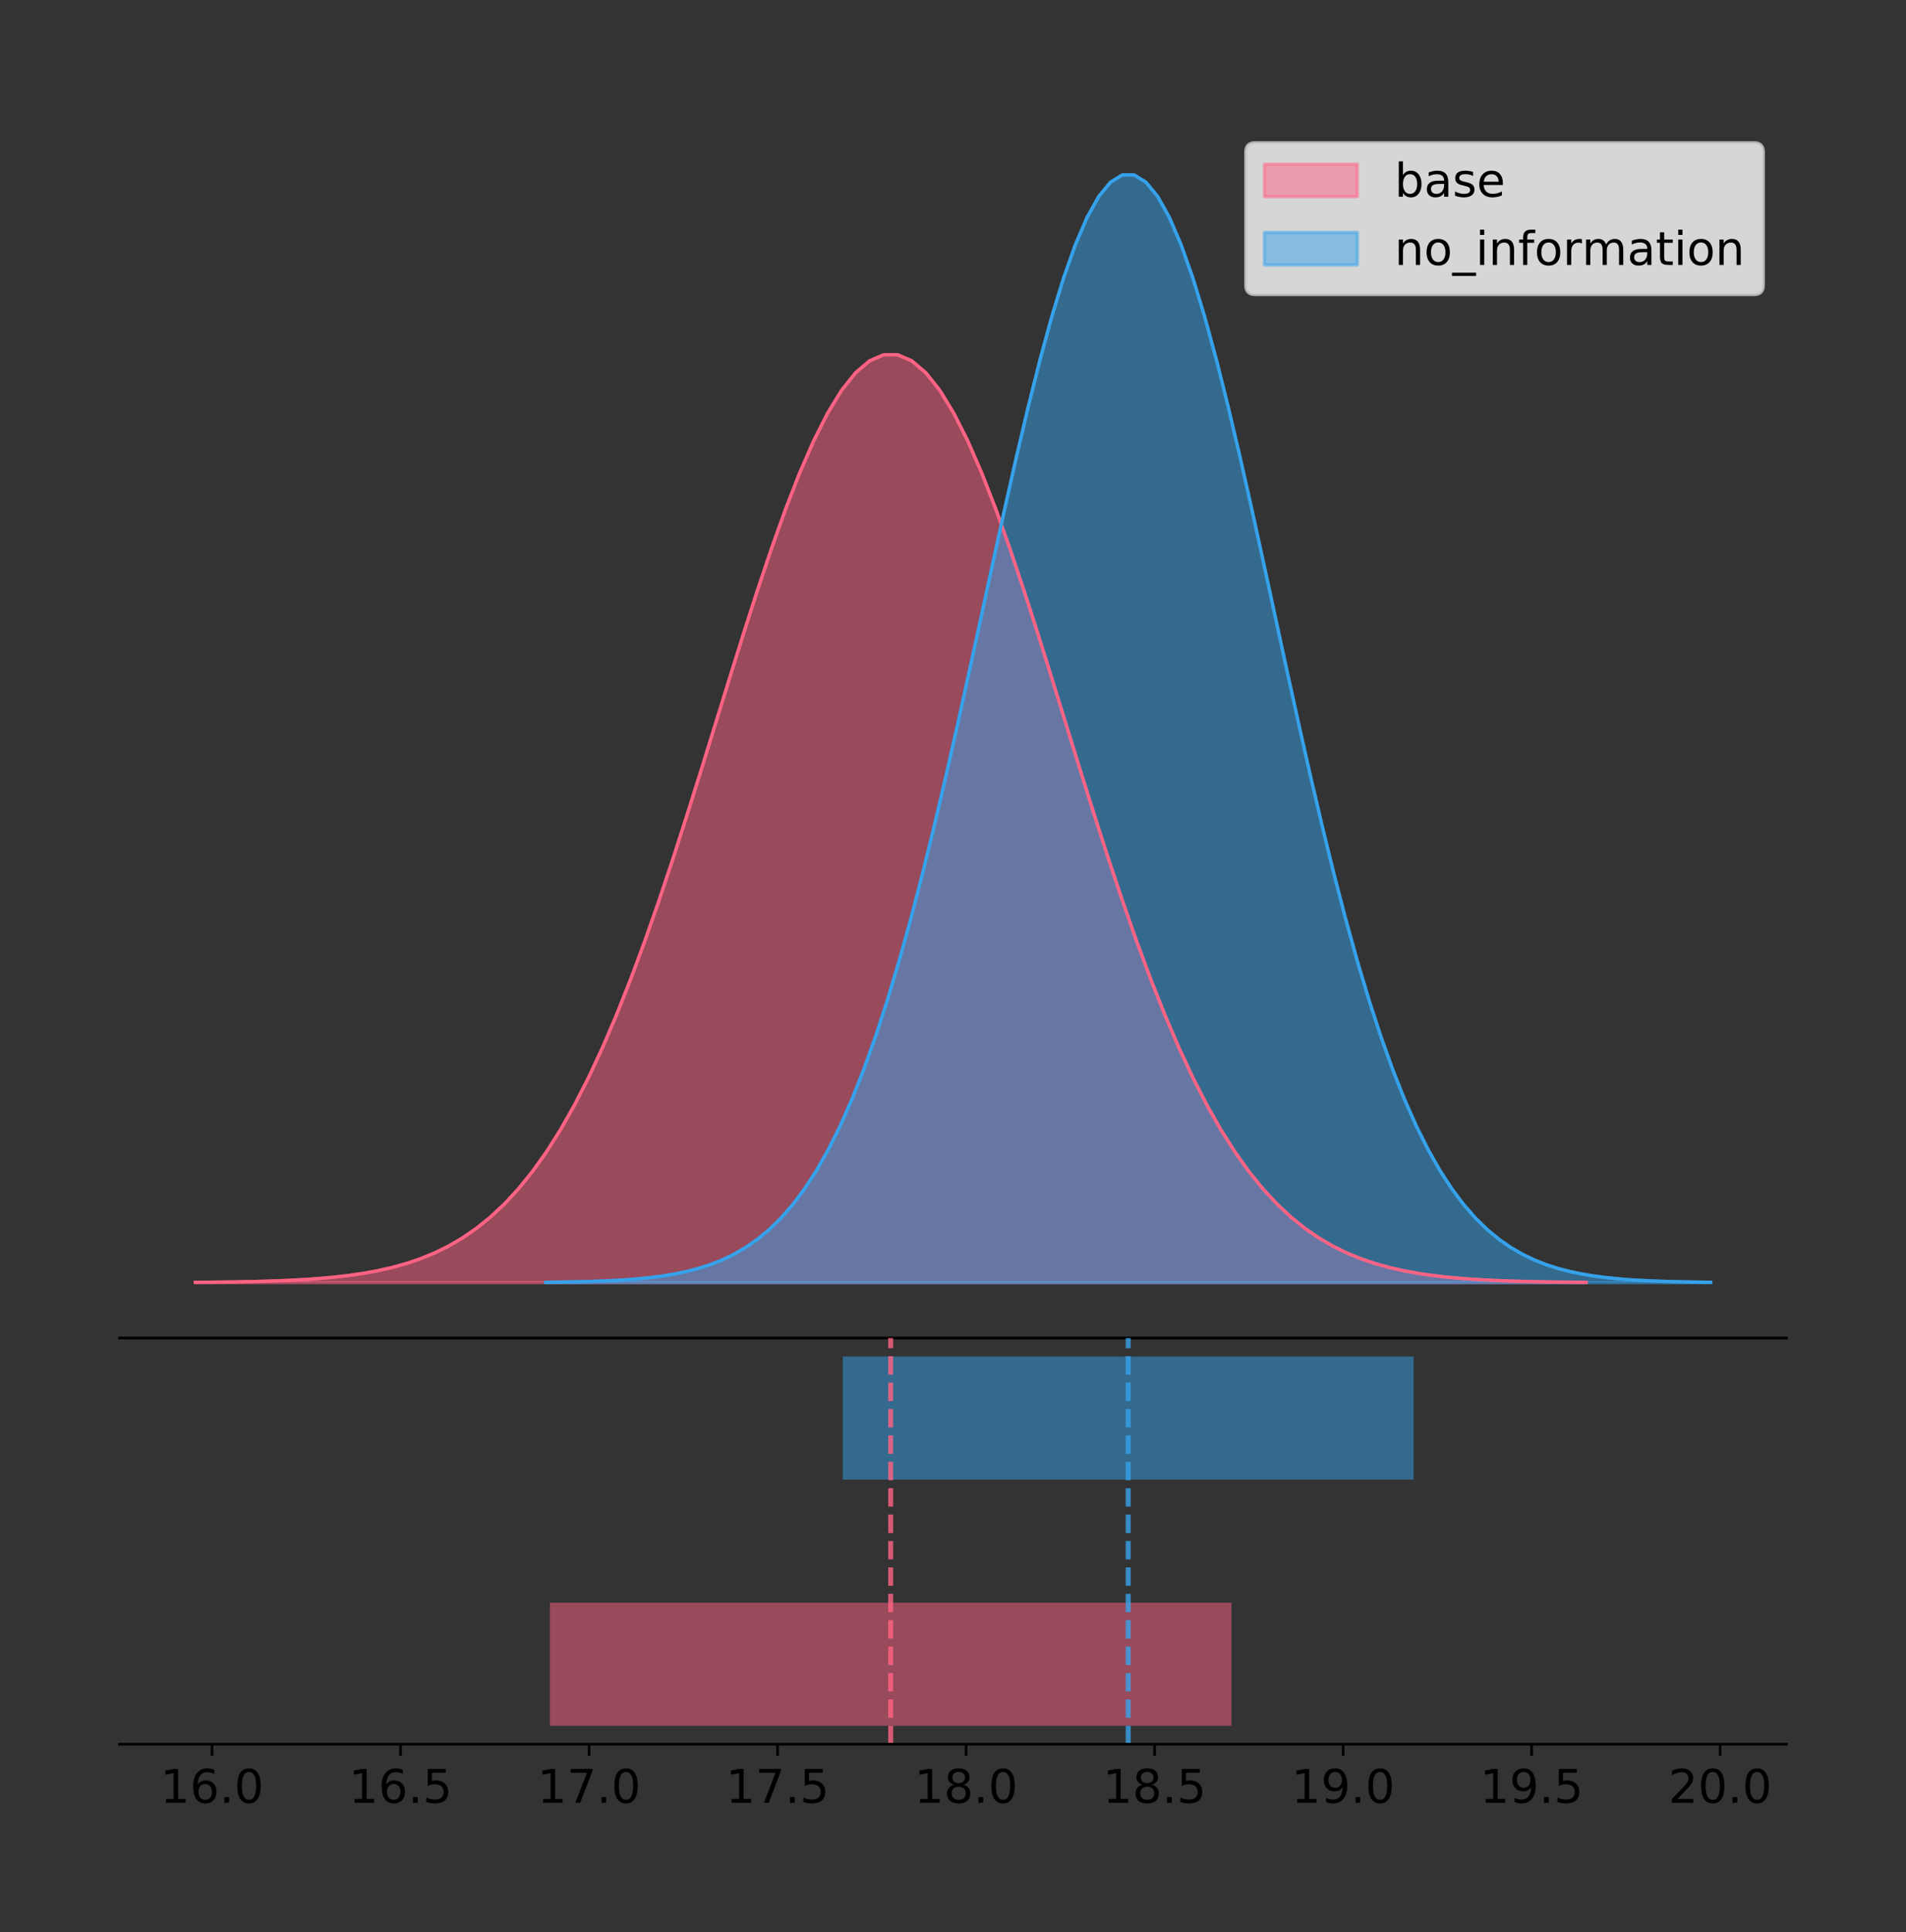 <?xml version="1.0" encoding="utf-8" standalone="no"?>
<!DOCTYPE svg PUBLIC "-//W3C//DTD SVG 1.1//EN"
  "http://www.w3.org/Graphics/SVG/1.1/DTD/svg11.dtd">
<!-- Created with matplotlib (https://matplotlib.org/) -->
<svg height="581.789pt" version="1.1" viewBox="0 0 574.2 581.789" width="574.2pt" xmlns="http://www.w3.org/2000/svg" xmlns:xlink="http://www.w3.org/1999/xlink">
 <rect x="0" y="0" width="574.2" height="581.789" fill="#333333" stroke="none"/>
 <defs>
  <style type="text/css">
*{stroke-linecap:butt;stroke-linejoin:round;}
  </style>
 </defs>
 <g id="figure_1">
  <g id="patch_1">
   <path d="M 0 581.789 
L 574.2 581.789 
L 574.2 0 
L 0 0 
z
" style="fill:none;"/>
  </g>
  <g id="axes_1">
   <g id="patch_2">
    <path d="M 36 402.93 
L 538.2 402.93 
L 538.2 36 
L 36 36 
z
" style="fill:none;"/>
   </g>
   <g id="PolyCollection_1">
    <defs>
     <path d="M 58.827 -195.538 
L 58.827 -195.632 
L 63.06 -195.667 
L 67.292 -195.715 
L 71.524 -195.778 
L 75.757 -195.862 
L 79.989 -195.973 
L 84.221 -196.118 
L 88.454 -196.306 
L 92.686 -196.548 
L 96.918 -196.859 
L 101.15 -197.253 
L 105.383 -197.75 
L 109.615 -198.373 
L 113.847 -199.148 
L 118.08 -200.105 
L 122.312 -201.278 
L 126.544 -202.704 
L 130.777 -204.428 
L 135.009 -206.494 
L 139.241 -208.952 
L 143.474 -211.855 
L 147.706 -215.256 
L 151.938 -219.212 
L 156.171 -223.777 
L 160.403 -229.002 
L 164.635 -234.936 
L 168.868 -241.621 
L 173.1 -249.089 
L 177.332 -257.362 
L 181.565 -266.449 
L 185.797 -276.342 
L 190.029 -287.015 
L 194.262 -298.425 
L 198.494 -310.504 
L 202.726 -323.166 
L 206.958 -336.299 
L 211.191 -349.774 
L 215.423 -363.439 
L 219.655 -377.125 
L 223.888 -390.648 
L 228.12 -403.814 
L 232.352 -416.421 
L 236.585 -428.266 
L 240.817 -439.151 
L 245.049 -448.885 
L 249.282 -457.294 
L 253.514 -464.221 
L 257.746 -469.536 
L 261.979 -473.138 
L 266.211 -474.956 
L 270.443 -474.956 
L 274.676 -473.138 
L 278.908 -469.536 
L 283.14 -464.221 
L 287.373 -457.294 
L 291.605 -448.885 
L 295.837 -439.151 
L 300.07 -428.266 
L 304.302 -416.421 
L 308.534 -403.814 
L 312.767 -390.648 
L 316.999 -377.125 
L 321.231 -363.439 
L 325.463 -349.774 
L 329.696 -336.299 
L 333.928 -323.166 
L 338.16 -310.504 
L 342.393 -298.425 
L 346.625 -287.015 
L 350.857 -276.342 
L 355.09 -266.449 
L 359.322 -257.362 
L 363.554 -249.089 
L 367.787 -241.621 
L 372.019 -234.936 
L 376.251 -229.002 
L 380.484 -223.777 
L 384.716 -219.212 
L 388.948 -215.256 
L 393.181 -211.855 
L 397.413 -208.952 
L 401.645 -206.494 
L 405.878 -204.428 
L 410.11 -202.704 
L 414.342 -201.278 
L 418.575 -200.105 
L 422.807 -199.148 
L 427.039 -198.373 
L 431.271 -197.75 
L 435.504 -197.253 
L 439.736 -196.859 
L 443.968 -196.548 
L 448.201 -196.306 
L 452.433 -196.118 
L 456.665 -195.973 
L 460.898 -195.862 
L 465.13 -195.778 
L 469.362 -195.715 
L 473.595 -195.667 
L 477.827 -195.632 
L 477.827 -195.538 
L 477.827 -195.538 
L 473.595 -195.538 
L 469.362 -195.538 
L 465.13 -195.538 
L 460.898 -195.538 
L 456.665 -195.538 
L 452.433 -195.538 
L 448.201 -195.538 
L 443.968 -195.538 
L 439.736 -195.538 
L 435.504 -195.538 
L 431.271 -195.538 
L 427.039 -195.538 
L 422.807 -195.538 
L 418.575 -195.538 
L 414.342 -195.538 
L 410.11 -195.538 
L 405.878 -195.538 
L 401.645 -195.538 
L 397.413 -195.538 
L 393.181 -195.538 
L 388.948 -195.538 
L 384.716 -195.538 
L 380.484 -195.538 
L 376.251 -195.538 
L 372.019 -195.538 
L 367.787 -195.538 
L 363.554 -195.538 
L 359.322 -195.538 
L 355.09 -195.538 
L 350.857 -195.538 
L 346.625 -195.538 
L 342.393 -195.538 
L 338.16 -195.538 
L 333.928 -195.538 
L 329.696 -195.538 
L 325.463 -195.538 
L 321.231 -195.538 
L 316.999 -195.538 
L 312.767 -195.538 
L 308.534 -195.538 
L 304.302 -195.538 
L 300.07 -195.538 
L 295.837 -195.538 
L 291.605 -195.538 
L 287.373 -195.538 
L 283.14 -195.538 
L 278.908 -195.538 
L 274.676 -195.538 
L 270.443 -195.538 
L 266.211 -195.538 
L 261.979 -195.538 
L 257.746 -195.538 
L 253.514 -195.538 
L 249.282 -195.538 
L 245.049 -195.538 
L 240.817 -195.538 
L 236.585 -195.538 
L 232.352 -195.538 
L 228.12 -195.538 
L 223.888 -195.538 
L 219.655 -195.538 
L 215.423 -195.538 
L 211.191 -195.538 
L 206.958 -195.538 
L 202.726 -195.538 
L 198.494 -195.538 
L 194.262 -195.538 
L 190.029 -195.538 
L 185.797 -195.538 
L 181.565 -195.538 
L 177.332 -195.538 
L 173.1 -195.538 
L 168.868 -195.538 
L 164.635 -195.538 
L 160.403 -195.538 
L 156.171 -195.538 
L 151.938 -195.538 
L 147.706 -195.538 
L 143.474 -195.538 
L 139.241 -195.538 
L 135.009 -195.538 
L 130.777 -195.538 
L 126.544 -195.538 
L 122.312 -195.538 
L 118.08 -195.538 
L 113.847 -195.538 
L 109.615 -195.538 
L 105.383 -195.538 
L 101.15 -195.538 
L 96.918 -195.538 
L 92.686 -195.538 
L 88.454 -195.538 
L 84.221 -195.538 
L 79.989 -195.538 
L 75.757 -195.538 
L 71.524 -195.538 
L 67.292 -195.538 
L 63.06 -195.538 
L 58.827 -195.538 
z
" id="m0fe195555d" style="stroke:#ff6384;stroke-opacity:0.5;"/>
    </defs>
    <g clip-path="url(#pb2f2f76093)">
     <use style="fill:#ff6384;fill-opacity:0.5;stroke:#ff6384;stroke-opacity:0.5;" x="0" xlink:href="#m0fe195555d" y="581.789"/>
    </g>
   </g>
   <g id="PolyCollection_2">
    <defs>
     <path d="M 164.396 -195.538 
L 164.396 -195.65 
L 167.941 -195.692 
L 171.486 -195.749 
L 175.032 -195.825 
L 178.577 -195.925 
L 182.122 -196.058 
L 185.667 -196.23 
L 189.213 -196.455 
L 192.758 -196.744 
L 196.303 -197.115 
L 199.848 -197.585 
L 203.393 -198.179 
L 206.939 -198.923 
L 210.484 -199.848 
L 214.029 -200.99 
L 217.574 -202.39 
L 221.12 -204.093 
L 224.665 -206.151 
L 228.21 -208.617 
L 231.755 -211.552 
L 235.3 -215.017 
L 238.846 -219.078 
L 242.391 -223.801 
L 245.936 -229.25 
L 249.481 -235.488 
L 253.027 -242.572 
L 256.572 -250.552 
L 260.117 -259.468 
L 263.662 -269.344 
L 267.207 -280.192 
L 270.753 -292.002 
L 274.298 -304.744 
L 277.843 -318.365 
L 281.388 -332.786 
L 284.933 -347.901 
L 288.479 -363.58 
L 292.024 -379.667 
L 295.569 -395.98 
L 299.114 -412.318 
L 302.66 -428.462 
L 306.205 -444.18 
L 309.75 -459.23 
L 313.295 -473.372 
L 316.84 -486.366 
L 320.386 -497.987 
L 323.931 -508.025 
L 327.476 -516.294 
L 331.021 -522.64 
L 334.567 -526.94 
L 338.112 -529.111 
L 341.657 -529.111 
L 345.202 -526.94 
L 348.747 -522.64 
L 352.293 -516.294 
L 355.838 -508.025 
L 359.383 -497.987 
L 362.928 -486.366 
L 366.474 -473.372 
L 370.019 -459.23 
L 373.564 -444.18 
L 377.109 -428.462 
L 380.654 -412.318 
L 384.2 -395.98 
L 387.745 -379.667 
L 391.29 -363.58 
L 394.835 -347.901 
L 398.38 -332.786 
L 401.926 -318.365 
L 405.471 -304.744 
L 409.016 -292.002 
L 412.561 -280.192 
L 416.107 -269.344 
L 419.652 -259.468 
L 423.197 -250.552 
L 426.742 -242.572 
L 430.287 -235.488 
L 433.833 -229.25 
L 437.378 -223.801 
L 440.923 -219.078 
L 444.468 -215.017 
L 448.014 -211.552 
L 451.559 -208.617 
L 455.104 -206.151 
L 458.649 -204.093 
L 462.194 -202.39 
L 465.74 -200.99 
L 469.285 -199.848 
L 472.83 -198.923 
L 476.375 -198.179 
L 479.921 -197.585 
L 483.466 -197.115 
L 487.011 -196.744 
L 490.556 -196.455 
L 494.101 -196.23 
L 497.647 -196.058 
L 501.192 -195.925 
L 504.737 -195.825 
L 508.282 -195.749 
L 511.828 -195.692 
L 515.373 -195.65 
L 515.373 -195.538 
L 515.373 -195.538 
L 511.828 -195.538 
L 508.282 -195.538 
L 504.737 -195.538 
L 501.192 -195.538 
L 497.647 -195.538 
L 494.101 -195.538 
L 490.556 -195.538 
L 487.011 -195.538 
L 483.466 -195.538 
L 479.921 -195.538 
L 476.375 -195.538 
L 472.83 -195.538 
L 469.285 -195.538 
L 465.74 -195.538 
L 462.194 -195.538 
L 458.649 -195.538 
L 455.104 -195.538 
L 451.559 -195.538 
L 448.014 -195.538 
L 444.468 -195.538 
L 440.923 -195.538 
L 437.378 -195.538 
L 433.833 -195.538 
L 430.287 -195.538 
L 426.742 -195.538 
L 423.197 -195.538 
L 419.652 -195.538 
L 416.107 -195.538 
L 412.561 -195.538 
L 409.016 -195.538 
L 405.471 -195.538 
L 401.926 -195.538 
L 398.38 -195.538 
L 394.835 -195.538 
L 391.29 -195.538 
L 387.745 -195.538 
L 384.2 -195.538 
L 380.654 -195.538 
L 377.109 -195.538 
L 373.564 -195.538 
L 370.019 -195.538 
L 366.474 -195.538 
L 362.928 -195.538 
L 359.383 -195.538 
L 355.838 -195.538 
L 352.293 -195.538 
L 348.747 -195.538 
L 345.202 -195.538 
L 341.657 -195.538 
L 338.112 -195.538 
L 334.567 -195.538 
L 331.021 -195.538 
L 327.476 -195.538 
L 323.931 -195.538 
L 320.386 -195.538 
L 316.84 -195.538 
L 313.295 -195.538 
L 309.75 -195.538 
L 306.205 -195.538 
L 302.66 -195.538 
L 299.114 -195.538 
L 295.569 -195.538 
L 292.024 -195.538 
L 288.479 -195.538 
L 284.933 -195.538 
L 281.388 -195.538 
L 277.843 -195.538 
L 274.298 -195.538 
L 270.753 -195.538 
L 267.207 -195.538 
L 263.662 -195.538 
L 260.117 -195.538 
L 256.572 -195.538 
L 253.027 -195.538 
L 249.481 -195.538 
L 245.936 -195.538 
L 242.391 -195.538 
L 238.846 -195.538 
L 235.3 -195.538 
L 231.755 -195.538 
L 228.21 -195.538 
L 224.665 -195.538 
L 221.12 -195.538 
L 217.574 -195.538 
L 214.029 -195.538 
L 210.484 -195.538 
L 206.939 -195.538 
L 203.393 -195.538 
L 199.848 -195.538 
L 196.303 -195.538 
L 192.758 -195.538 
L 189.213 -195.538 
L 185.667 -195.538 
L 182.122 -195.538 
L 178.577 -195.538 
L 175.032 -195.538 
L 171.486 -195.538 
L 167.941 -195.538 
L 164.396 -195.538 
z
" id="mc6ee4d73da" style="stroke:#36a2eb;stroke-opacity:0.5;"/>
    </defs>
    <g clip-path="url(#pb2f2f76093)">
     <use style="fill:#36a2eb;fill-opacity:0.5;stroke:#36a2eb;stroke-opacity:0.5;" x="0" xlink:href="#mc6ee4d73da" y="581.789"/>
    </g>
   </g>
   <g id="line2d_1">
    <path clip-path="url(#pb2f2f76093)" d="M 58.827 386.158 
L 63.06 386.122 
L 67.292 386.075 
L 71.524 386.011 
L 75.757 385.927 
L 79.989 385.816 
L 84.221 385.671 
L 88.454 385.483 
L 92.686 385.241 
L 96.918 384.931 
L 101.15 384.536 
L 105.383 384.039 
L 109.615 383.416 
L 113.847 382.641 
L 118.08 381.684 
L 122.312 380.512 
L 126.544 379.085 
L 130.777 377.362 
L 135.009 375.296 
L 139.241 372.838 
L 143.474 369.935 
L 147.706 366.533 
L 151.938 362.577 
L 156.171 358.012 
L 160.403 352.787 
L 164.635 346.853 
L 168.868 340.168 
L 173.1 332.7 
L 177.332 324.427 
L 181.565 315.341 
L 185.797 305.448 
L 190.029 294.774 
L 194.262 283.365 
L 198.494 271.285 
L 202.726 258.624 
L 206.958 245.49 
L 211.191 232.015 
L 215.423 218.35 
L 219.655 204.665 
L 223.888 191.141 
L 228.12 177.976 
L 232.352 165.369 
L 236.585 153.523 
L 240.817 142.638 
L 245.049 132.904 
L 249.282 124.496 
L 253.514 117.569 
L 257.746 112.253 
L 261.979 108.652 
L 266.211 106.833 
L 270.443 106.833 
L 274.676 108.652 
L 278.908 112.253 
L 283.14 117.569 
L 287.373 124.496 
L 291.605 132.904 
L 295.837 142.638 
L 300.07 153.523 
L 304.302 165.369 
L 308.534 177.976 
L 312.767 191.141 
L 316.999 204.665 
L 321.231 218.35 
L 325.463 232.015 
L 329.696 245.49 
L 333.928 258.624 
L 338.16 271.285 
L 342.393 283.365 
L 346.625 294.774 
L 350.857 305.448 
L 355.09 315.341 
L 359.322 324.427 
L 363.554 332.7 
L 367.787 340.168 
L 372.019 346.853 
L 376.251 352.787 
L 380.484 358.012 
L 384.716 362.577 
L 388.948 366.533 
L 393.181 369.935 
L 397.413 372.838 
L 401.645 375.296 
L 405.878 377.362 
L 410.11 379.085 
L 414.342 380.512 
L 418.575 381.684 
L 422.807 382.641 
L 427.039 383.416 
L 431.271 384.039 
L 435.504 384.536 
L 439.736 384.931 
L 443.968 385.241 
L 448.201 385.483 
L 452.433 385.671 
L 456.665 385.816 
L 460.898 385.927 
L 465.13 386.011 
L 469.362 386.075 
L 473.595 386.122 
L 477.827 386.158 
" style="fill:none;stroke:#ff6384;stroke-linecap:square;"/>
   </g>
   <g id="line2d_2">
    <path clip-path="url(#pb2f2f76093)" d="M 164.396 386.139 
L 167.941 386.097 
L 171.486 386.04 
L 175.032 385.965 
L 178.577 385.864 
L 182.122 385.732 
L 185.667 385.559 
L 189.213 385.334 
L 192.758 385.045 
L 196.303 384.675 
L 199.848 384.204 
L 203.393 383.61 
L 206.939 382.867 
L 210.484 381.941 
L 214.029 380.799 
L 217.574 379.399 
L 221.12 377.696 
L 224.665 375.639 
L 228.21 373.172 
L 231.755 370.238 
L 235.3 366.772 
L 238.846 362.711 
L 242.391 357.989 
L 245.936 352.539 
L 249.481 346.301 
L 253.027 339.217 
L 256.572 331.237 
L 260.117 322.322 
L 263.662 312.445 
L 267.207 301.597 
L 270.753 289.787 
L 274.298 277.045 
L 277.843 263.424 
L 281.388 249.004 
L 284.933 233.888 
L 288.479 218.209 
L 292.024 202.123 
L 295.569 185.809 
L 299.114 169.471 
L 302.66 153.327 
L 306.205 137.61 
L 309.75 122.559 
L 313.295 108.418 
L 316.84 95.423 
L 320.386 83.803 
L 323.931 73.765 
L 327.476 65.495 
L 331.021 59.15 
L 334.567 54.85 
L 338.112 52.679 
L 341.657 52.679 
L 345.202 54.85 
L 348.747 59.15 
L 352.293 65.495 
L 355.838 73.765 
L 359.383 83.803 
L 362.928 95.423 
L 366.474 108.418 
L 370.019 122.559 
L 373.564 137.61 
L 377.109 153.327 
L 380.654 169.471 
L 384.2 185.809 
L 387.745 202.123 
L 391.29 218.209 
L 394.835 233.888 
L 398.38 249.004 
L 401.926 263.424 
L 405.471 277.045 
L 409.016 289.787 
L 412.561 301.597 
L 416.107 312.445 
L 419.652 322.322 
L 423.197 331.237 
L 426.742 339.217 
L 430.287 346.301 
L 433.833 352.539 
L 437.378 357.989 
L 440.923 362.711 
L 444.468 366.772 
L 448.014 370.238 
L 451.559 373.172 
L 455.104 375.639 
L 458.649 377.696 
L 462.194 379.399 
L 465.74 380.799 
L 469.285 381.941 
L 472.83 382.867 
L 476.375 383.61 
L 479.921 384.204 
L 483.466 384.675 
L 487.011 385.045 
L 490.556 385.334 
L 494.101 385.559 
L 497.647 385.732 
L 501.192 385.864 
L 504.737 385.965 
L 508.282 386.04 
L 511.828 386.097 
L 515.373 386.139 
" style="fill:none;stroke:#36a2eb;stroke-linecap:square;"/>
   </g>
   <g id="patch_3">
    <path d="M 36 402.93 
L 538.2 402.93 
" style="fill:none;stroke:#000000;stroke-linecap:square;stroke-linejoin:miter;stroke-width:0.8;"/>
   </g>
   <g id="legend_1">
    <g id="patch_4">
     <path d="M 378.119 88.688 
L 528.4 88.688 
Q 531.2 88.688 531.2 85.888 
L 531.2 45.8 
Q 531.2 43 528.4 43 
L 378.119 43 
Q 375.319 43 375.319 45.8 
L 375.319 85.888 
Q 375.319 88.688 378.119 88.688 
z
" style="fill:#ffffff;opacity:0.8;stroke:#cccccc;stroke-linejoin:miter;"/>
    </g>
    <g id="patch_5">
     <path d="M 380.919 59.238 
L 408.919 59.238 
L 408.919 49.438 
L 380.919 49.438 
z
" style="fill:#ff6384;opacity:0.5;stroke:#ff6384;stroke-linejoin:miter;"/>
    </g>
    <g id="text_1">
     <!-- base -->
     <defs>
      <path d="M 48.688 27.297 
Q 48.688 37.203 44.609 42.844 
Q 40.531 48.484 33.406 48.484 
Q 26.266 48.484 22.188 42.844 
Q 18.109 37.203 18.109 27.297 
Q 18.109 17.391 22.188 11.75 
Q 26.266 6.109 33.406 6.109 
Q 40.531 6.109 44.609 11.75 
Q 48.688 17.391 48.688 27.297 
z
M 18.109 46.391 
Q 20.953 51.266 25.266 53.625 
Q 29.594 56 35.594 56 
Q 45.562 56 51.781 48.094 
Q 58.016 40.188 58.016 27.297 
Q 58.016 14.406 51.781 6.484 
Q 45.562 -1.422 35.594 -1.422 
Q 29.594 -1.422 25.266 0.953 
Q 20.953 3.328 18.109 8.203 
L 18.109 0 
L 9.078 0 
L 9.078 75.984 
L 18.109 75.984 
z
" id="DejaVuSans-98"/>
      <path d="M 34.281 27.484 
Q 23.391 27.484 19.188 25 
Q 14.984 22.516 14.984 16.5 
Q 14.984 11.719 18.141 8.906 
Q 21.297 6.109 26.703 6.109 
Q 34.188 6.109 38.703 11.406 
Q 43.219 16.703 43.219 25.484 
L 43.219 27.484 
z
M 52.203 31.203 
L 52.203 0 
L 43.219 0 
L 43.219 8.297 
Q 40.141 3.328 35.547 0.953 
Q 30.953 -1.422 24.312 -1.422 
Q 15.922 -1.422 10.953 3.297 
Q 6 8.016 6 15.922 
Q 6 25.141 12.172 29.828 
Q 18.359 34.516 30.609 34.516 
L 43.219 34.516 
L 43.219 35.406 
Q 43.219 41.609 39.141 45 
Q 35.062 48.391 27.688 48.391 
Q 23 48.391 18.547 47.266 
Q 14.109 46.141 10.016 43.891 
L 10.016 52.203 
Q 14.938 54.109 19.578 55.047 
Q 24.219 56 28.609 56 
Q 40.484 56 46.344 49.844 
Q 52.203 43.703 52.203 31.203 
z
" id="DejaVuSans-97"/>
      <path d="M 44.281 53.078 
L 44.281 44.578 
Q 40.484 46.531 36.375 47.5 
Q 32.281 48.484 27.875 48.484 
Q 21.188 48.484 17.844 46.438 
Q 14.5 44.391 14.5 40.281 
Q 14.5 37.156 16.891 35.375 
Q 19.281 33.594 26.516 31.984 
L 29.594 31.297 
Q 39.156 29.25 43.188 25.516 
Q 47.219 21.781 47.219 15.094 
Q 47.219 7.469 41.188 3.016 
Q 35.156 -1.422 24.609 -1.422 
Q 20.219 -1.422 15.453 -0.562 
Q 10.688 0.297 5.422 2 
L 5.422 11.281 
Q 10.406 8.688 15.234 7.391 
Q 20.062 6.109 24.812 6.109 
Q 31.156 6.109 34.562 8.281 
Q 37.984 10.453 37.984 14.406 
Q 37.984 18.062 35.516 20.016 
Q 33.062 21.969 24.703 23.781 
L 21.578 24.516 
Q 13.234 26.266 9.516 29.906 
Q 5.812 33.547 5.812 39.891 
Q 5.812 47.609 11.281 51.797 
Q 16.75 56 26.812 56 
Q 31.781 56 36.172 55.266 
Q 40.578 54.547 44.281 53.078 
z
" id="DejaVuSans-115"/>
      <path d="M 56.203 29.594 
L 56.203 25.203 
L 14.891 25.203 
Q 15.484 15.922 20.484 11.062 
Q 25.484 6.203 34.422 6.203 
Q 39.594 6.203 44.453 7.469 
Q 49.312 8.734 54.109 11.281 
L 54.109 2.781 
Q 49.266 0.734 44.188 -0.344 
Q 39.109 -1.422 33.891 -1.422 
Q 20.797 -1.422 13.156 6.188 
Q 5.516 13.812 5.516 26.812 
Q 5.516 40.234 12.766 48.109 
Q 20.016 56 32.328 56 
Q 43.359 56 49.781 48.891 
Q 56.203 41.797 56.203 29.594 
z
M 47.219 32.234 
Q 47.125 39.594 43.094 43.984 
Q 39.062 48.391 32.422 48.391 
Q 24.906 48.391 20.391 44.141 
Q 15.875 39.891 15.188 32.172 
z
" id="DejaVuSans-101"/>
     </defs>
     <g transform="translate(420.119 59.238)scale(0.14 -0.14)">
      <use xlink:href="#DejaVuSans-98"/>
      <use x="63.477" xlink:href="#DejaVuSans-97"/>
      <use x="124.756" xlink:href="#DejaVuSans-115"/>
      <use x="176.855" xlink:href="#DejaVuSans-101"/>
     </g>
    </g>
    <g id="patch_6">
     <path d="M 380.919 79.787 
L 408.919 79.787 
L 408.919 69.987 
L 380.919 69.987 
z
" style="fill:#36a2eb;opacity:0.5;stroke:#36a2eb;stroke-linejoin:miter;"/>
    </g>
    <g id="text_2">
     <!-- no_information -->
     <defs>
      <path d="M 54.891 33.016 
L 54.891 0 
L 45.906 0 
L 45.906 32.719 
Q 45.906 40.484 42.875 44.328 
Q 39.844 48.188 33.797 48.188 
Q 26.516 48.188 22.312 43.547 
Q 18.109 38.922 18.109 30.906 
L 18.109 0 
L 9.078 0 
L 9.078 54.688 
L 18.109 54.688 
L 18.109 46.188 
Q 21.344 51.125 25.703 53.562 
Q 30.078 56 35.797 56 
Q 45.219 56 50.047 50.172 
Q 54.891 44.344 54.891 33.016 
z
" id="DejaVuSans-110"/>
      <path d="M 30.609 48.391 
Q 23.391 48.391 19.188 42.75 
Q 14.984 37.109 14.984 27.297 
Q 14.984 17.484 19.156 11.844 
Q 23.344 6.203 30.609 6.203 
Q 37.797 6.203 41.984 11.859 
Q 46.188 17.531 46.188 27.297 
Q 46.188 37.016 41.984 42.703 
Q 37.797 48.391 30.609 48.391 
z
M 30.609 56 
Q 42.328 56 49.016 48.375 
Q 55.719 40.766 55.719 27.297 
Q 55.719 13.875 49.016 6.219 
Q 42.328 -1.422 30.609 -1.422 
Q 18.844 -1.422 12.172 6.219 
Q 5.516 13.875 5.516 27.297 
Q 5.516 40.766 12.172 48.375 
Q 18.844 56 30.609 56 
z
" id="DejaVuSans-111"/>
      <path d="M 50.984 -16.609 
L 50.984 -23.578 
L -0.984 -23.578 
L -0.984 -16.609 
z
" id="DejaVuSans-95"/>
      <path d="M 9.422 54.688 
L 18.406 54.688 
L 18.406 0 
L 9.422 0 
z
M 9.422 75.984 
L 18.406 75.984 
L 18.406 64.594 
L 9.422 64.594 
z
" id="DejaVuSans-105"/>
      <path d="M 37.109 75.984 
L 37.109 68.5 
L 28.516 68.5 
Q 23.688 68.5 21.797 66.547 
Q 19.922 64.594 19.922 59.516 
L 19.922 54.688 
L 34.719 54.688 
L 34.719 47.703 
L 19.922 47.703 
L 19.922 0 
L 10.891 0 
L 10.891 47.703 
L 2.297 47.703 
L 2.297 54.688 
L 10.891 54.688 
L 10.891 58.5 
Q 10.891 67.625 15.141 71.797 
Q 19.391 75.984 28.609 75.984 
z
" id="DejaVuSans-102"/>
      <path d="M 41.109 46.297 
Q 39.594 47.172 37.812 47.578 
Q 36.031 48 33.891 48 
Q 26.266 48 22.188 43.047 
Q 18.109 38.094 18.109 28.812 
L 18.109 0 
L 9.078 0 
L 9.078 54.688 
L 18.109 54.688 
L 18.109 46.188 
Q 20.953 51.172 25.484 53.578 
Q 30.031 56 36.531 56 
Q 37.453 56 38.578 55.875 
Q 39.703 55.766 41.062 55.516 
z
" id="DejaVuSans-114"/>
      <path d="M 52 44.188 
Q 55.375 50.25 60.062 53.125 
Q 64.75 56 71.094 56 
Q 79.641 56 84.281 50.016 
Q 88.922 44.047 88.922 33.016 
L 88.922 0 
L 79.891 0 
L 79.891 32.719 
Q 79.891 40.578 77.094 44.375 
Q 74.312 48.188 68.609 48.188 
Q 61.625 48.188 57.562 43.547 
Q 53.516 38.922 53.516 30.906 
L 53.516 0 
L 44.484 0 
L 44.484 32.719 
Q 44.484 40.625 41.703 44.406 
Q 38.922 48.188 33.109 48.188 
Q 26.219 48.188 22.156 43.531 
Q 18.109 38.875 18.109 30.906 
L 18.109 0 
L 9.078 0 
L 9.078 54.688 
L 18.109 54.688 
L 18.109 46.188 
Q 21.188 51.219 25.484 53.609 
Q 29.781 56 35.688 56 
Q 41.656 56 45.828 52.969 
Q 50 49.953 52 44.188 
z
" id="DejaVuSans-109"/>
      <path d="M 18.312 70.219 
L 18.312 54.688 
L 36.812 54.688 
L 36.812 47.703 
L 18.312 47.703 
L 18.312 18.016 
Q 18.312 11.328 20.141 9.422 
Q 21.969 7.516 27.594 7.516 
L 36.812 7.516 
L 36.812 0 
L 27.594 0 
Q 17.188 0 13.234 3.875 
Q 9.281 7.766 9.281 18.016 
L 9.281 47.703 
L 2.688 47.703 
L 2.688 54.688 
L 9.281 54.688 
L 9.281 70.219 
z
" id="DejaVuSans-116"/>
     </defs>
     <g transform="translate(420.119 79.787)scale(0.14 -0.14)">
      <use xlink:href="#DejaVuSans-110"/>
      <use x="63.379" xlink:href="#DejaVuSans-111"/>
      <use x="124.561" xlink:href="#DejaVuSans-95"/>
      <use x="174.561" xlink:href="#DejaVuSans-105"/>
      <use x="202.344" xlink:href="#DejaVuSans-110"/>
      <use x="265.723" xlink:href="#DejaVuSans-102"/>
      <use x="300.928" xlink:href="#DejaVuSans-111"/>
      <use x="362.109" xlink:href="#DejaVuSans-114"/>
      <use x="403.207" xlink:href="#DejaVuSans-109"/>
      <use x="500.619" xlink:href="#DejaVuSans-97"/>
      <use x="561.898" xlink:href="#DejaVuSans-116"/>
      <use x="601.107" xlink:href="#DejaVuSans-105"/>
      <use x="628.891" xlink:href="#DejaVuSans-111"/>
      <use x="690.072" xlink:href="#DejaVuSans-110"/>
     </g>
    </g>
   </g>
  </g>
  <g id="axes_2">
   <g id="patch_7">
    <path d="M 36 525.24 
L 538.2 525.24 
L 538.2 402.93 
L 36 402.93 
z
" style="fill:none;"/>
   </g>
   <g id="patch_8">
    <path clip-path="url(#pda3440d193)" d="M 165.672 519.68 
L 370.982 519.68 
L 370.982 482.617 
L 165.672 482.617 
z
" style="fill:#ff6384;opacity:0.5;"/>
   </g>
   <g id="patch_9">
    <path clip-path="url(#pda3440d193)" d="M 253.895 445.553 
L 425.874 445.553 
L 425.874 408.49 
L 253.895 408.49 
z
" style="fill:#36a2eb;opacity:0.5;"/>
   </g>
   <g id="matplotlib.axis_1">
    <g id="xtick_1">
     <g id="line2d_3">
      <defs>
       <path d="M 0 0 
L 0 3.5 
" id="me0fc654a6b" style="stroke:#000000;stroke-width:0.8;"/>
      </defs>
      <g>
       <use style="stroke:#000000;stroke-width:0.8;" x="63.878" xlink:href="#me0fc654a6b" y="525.24"/>
      </g>
     </g>
     <g id="text_3">
      <!-- 16.0 -->
      <defs>
       <path d="M 12.406 8.297 
L 28.516 8.297 
L 28.516 63.922 
L 10.984 60.406 
L 10.984 69.391 
L 28.422 72.906 
L 38.281 72.906 
L 38.281 8.297 
L 54.391 8.297 
L 54.391 0 
L 12.406 0 
z
" id="DejaVuSans-49"/>
       <path d="M 33.016 40.375 
Q 26.375 40.375 22.484 35.828 
Q 18.609 31.297 18.609 23.391 
Q 18.609 15.531 22.484 10.953 
Q 26.375 6.391 33.016 6.391 
Q 39.656 6.391 43.531 10.953 
Q 47.406 15.531 47.406 23.391 
Q 47.406 31.297 43.531 35.828 
Q 39.656 40.375 33.016 40.375 
z
M 52.594 71.297 
L 52.594 62.312 
Q 48.875 64.062 45.094 64.984 
Q 41.312 65.922 37.594 65.922 
Q 27.828 65.922 22.672 59.328 
Q 17.531 52.734 16.797 39.406 
Q 19.672 43.656 24.016 45.922 
Q 28.375 48.188 33.594 48.188 
Q 44.578 48.188 50.953 41.516 
Q 57.328 34.859 57.328 23.391 
Q 57.328 12.156 50.688 5.359 
Q 44.047 -1.422 33.016 -1.422 
Q 20.359 -1.422 13.672 8.266 
Q 6.984 17.969 6.984 36.375 
Q 6.984 53.656 15.188 63.938 
Q 23.391 74.219 37.203 74.219 
Q 40.922 74.219 44.703 73.484 
Q 48.484 72.75 52.594 71.297 
z
" id="DejaVuSans-54"/>
       <path d="M 10.688 12.406 
L 21 12.406 
L 21 0 
L 10.688 0 
z
" id="DejaVuSans-46"/>
       <path d="M 31.781 66.406 
Q 24.172 66.406 20.328 58.906 
Q 16.5 51.422 16.5 36.375 
Q 16.5 21.391 20.328 13.891 
Q 24.172 6.391 31.781 6.391 
Q 39.453 6.391 43.281 13.891 
Q 47.125 21.391 47.125 36.375 
Q 47.125 51.422 43.281 58.906 
Q 39.453 66.406 31.781 66.406 
z
M 31.781 74.219 
Q 44.047 74.219 50.516 64.516 
Q 56.984 54.828 56.984 36.375 
Q 56.984 17.969 50.516 8.266 
Q 44.047 -1.422 31.781 -1.422 
Q 19.531 -1.422 13.062 8.266 
Q 6.594 17.969 6.594 36.375 
Q 6.594 54.828 13.062 64.516 
Q 19.531 74.219 31.781 74.219 
z
" id="DejaVuSans-48"/>
      </defs>
      <g transform="translate(48.292 542.878)scale(0.14 -0.14)">
       <use xlink:href="#DejaVuSans-49"/>
       <use x="63.623" xlink:href="#DejaVuSans-54"/>
       <use x="127.246" xlink:href="#DejaVuSans-46"/>
       <use x="159.033" xlink:href="#DejaVuSans-48"/>
      </g>
     </g>
    </g>
    <g id="xtick_2">
     <g id="line2d_4">
      <g>
       <use style="stroke:#000000;stroke-width:0.8;" x="120.669" xlink:href="#me0fc654a6b" y="525.24"/>
      </g>
     </g>
     <g id="text_4">
      <!-- 16.5 -->
      <defs>
       <path d="M 10.797 72.906 
L 49.516 72.906 
L 49.516 64.594 
L 19.828 64.594 
L 19.828 46.734 
Q 21.969 47.469 24.109 47.828 
Q 26.266 48.188 28.422 48.188 
Q 40.625 48.188 47.75 41.5 
Q 54.891 34.812 54.891 23.391 
Q 54.891 11.625 47.562 5.094 
Q 40.234 -1.422 26.906 -1.422 
Q 22.312 -1.422 17.547 -0.641 
Q 12.797 0.141 7.719 1.703 
L 7.719 11.625 
Q 12.109 9.234 16.797 8.062 
Q 21.484 6.891 26.703 6.891 
Q 35.156 6.891 40.078 11.328 
Q 45.016 15.766 45.016 23.391 
Q 45.016 31 40.078 35.438 
Q 35.156 39.891 26.703 39.891 
Q 22.75 39.891 18.812 39.016 
Q 14.891 38.141 10.797 36.281 
z
" id="DejaVuSans-53"/>
      </defs>
      <g transform="translate(105.083 542.878)scale(0.14 -0.14)">
       <use xlink:href="#DejaVuSans-49"/>
       <use x="63.623" xlink:href="#DejaVuSans-54"/>
       <use x="127.246" xlink:href="#DejaVuSans-46"/>
       <use x="159.033" xlink:href="#DejaVuSans-53"/>
      </g>
     </g>
    </g>
    <g id="xtick_3">
     <g id="line2d_5">
      <g>
       <use style="stroke:#000000;stroke-width:0.8;" x="177.461" xlink:href="#me0fc654a6b" y="525.24"/>
      </g>
     </g>
     <g id="text_5">
      <!-- 17.0 -->
      <defs>
       <path d="M 8.203 72.906 
L 55.078 72.906 
L 55.078 68.703 
L 28.609 0 
L 18.312 0 
L 43.219 64.594 
L 8.203 64.594 
z
" id="DejaVuSans-55"/>
      </defs>
      <g transform="translate(161.875 542.878)scale(0.14 -0.14)">
       <use xlink:href="#DejaVuSans-49"/>
       <use x="63.623" xlink:href="#DejaVuSans-55"/>
       <use x="127.246" xlink:href="#DejaVuSans-46"/>
       <use x="159.033" xlink:href="#DejaVuSans-48"/>
      </g>
     </g>
    </g>
    <g id="xtick_4">
     <g id="line2d_6">
      <g>
       <use style="stroke:#000000;stroke-width:0.8;" x="234.252" xlink:href="#me0fc654a6b" y="525.24"/>
      </g>
     </g>
     <g id="text_6">
      <!-- 17.5 -->
      <g transform="translate(218.666 542.878)scale(0.14 -0.14)">
       <use xlink:href="#DejaVuSans-49"/>
       <use x="63.623" xlink:href="#DejaVuSans-55"/>
       <use x="127.246" xlink:href="#DejaVuSans-46"/>
       <use x="159.033" xlink:href="#DejaVuSans-53"/>
      </g>
     </g>
    </g>
    <g id="xtick_5">
     <g id="line2d_7">
      <g>
       <use style="stroke:#000000;stroke-width:0.8;" x="291.044" xlink:href="#me0fc654a6b" y="525.24"/>
      </g>
     </g>
     <g id="text_7">
      <!-- 18.0 -->
      <defs>
       <path d="M 31.781 34.625 
Q 24.75 34.625 20.719 30.859 
Q 16.703 27.094 16.703 20.516 
Q 16.703 13.922 20.719 10.156 
Q 24.75 6.391 31.781 6.391 
Q 38.812 6.391 42.859 10.172 
Q 46.922 13.969 46.922 20.516 
Q 46.922 27.094 42.891 30.859 
Q 38.875 34.625 31.781 34.625 
z
M 21.922 38.812 
Q 15.578 40.375 12.031 44.719 
Q 8.5 49.078 8.5 55.328 
Q 8.5 64.062 14.719 69.141 
Q 20.953 74.219 31.781 74.219 
Q 42.672 74.219 48.875 69.141 
Q 55.078 64.062 55.078 55.328 
Q 55.078 49.078 51.531 44.719 
Q 48 40.375 41.703 38.812 
Q 48.828 37.156 52.797 32.312 
Q 56.781 27.484 56.781 20.516 
Q 56.781 9.906 50.312 4.234 
Q 43.844 -1.422 31.781 -1.422 
Q 19.734 -1.422 13.25 4.234 
Q 6.781 9.906 6.781 20.516 
Q 6.781 27.484 10.781 32.312 
Q 14.797 37.156 21.922 38.812 
z
M 18.312 54.391 
Q 18.312 48.734 21.844 45.562 
Q 25.391 42.391 31.781 42.391 
Q 38.141 42.391 41.719 45.562 
Q 45.312 48.734 45.312 54.391 
Q 45.312 60.062 41.719 63.234 
Q 38.141 66.406 31.781 66.406 
Q 25.391 66.406 21.844 63.234 
Q 18.312 60.062 18.312 54.391 
z
" id="DejaVuSans-56"/>
      </defs>
      <g transform="translate(275.458 542.878)scale(0.14 -0.14)">
       <use xlink:href="#DejaVuSans-49"/>
       <use x="63.623" xlink:href="#DejaVuSans-56"/>
       <use x="127.246" xlink:href="#DejaVuSans-46"/>
       <use x="159.033" xlink:href="#DejaVuSans-48"/>
      </g>
     </g>
    </g>
    <g id="xtick_6">
     <g id="line2d_8">
      <g>
       <use style="stroke:#000000;stroke-width:0.8;" x="347.835" xlink:href="#me0fc654a6b" y="525.24"/>
      </g>
     </g>
     <g id="text_8">
      <!-- 18.5 -->
      <g transform="translate(332.249 542.878)scale(0.14 -0.14)">
       <use xlink:href="#DejaVuSans-49"/>
       <use x="63.623" xlink:href="#DejaVuSans-56"/>
       <use x="127.246" xlink:href="#DejaVuSans-46"/>
       <use x="159.033" xlink:href="#DejaVuSans-53"/>
      </g>
     </g>
    </g>
    <g id="xtick_7">
     <g id="line2d_9">
      <g>
       <use style="stroke:#000000;stroke-width:0.8;" x="404.627" xlink:href="#me0fc654a6b" y="525.24"/>
      </g>
     </g>
     <g id="text_9">
      <!-- 19.0 -->
      <defs>
       <path d="M 10.984 1.516 
L 10.984 10.5 
Q 14.703 8.734 18.5 7.812 
Q 22.312 6.891 25.984 6.891 
Q 35.75 6.891 40.891 13.453 
Q 46.047 20.016 46.781 33.406 
Q 43.953 29.203 39.594 26.953 
Q 35.25 24.703 29.984 24.703 
Q 19.047 24.703 12.672 31.312 
Q 6.297 37.938 6.297 49.422 
Q 6.297 60.641 12.938 67.422 
Q 19.578 74.219 30.609 74.219 
Q 43.266 74.219 49.922 64.516 
Q 56.594 54.828 56.594 36.375 
Q 56.594 19.141 48.406 8.859 
Q 40.234 -1.422 26.422 -1.422 
Q 22.703 -1.422 18.891 -0.688 
Q 15.094 0.047 10.984 1.516 
z
M 30.609 32.422 
Q 37.25 32.422 41.125 36.953 
Q 45.016 41.5 45.016 49.422 
Q 45.016 57.281 41.125 61.844 
Q 37.25 66.406 30.609 66.406 
Q 23.969 66.406 20.094 61.844 
Q 16.219 57.281 16.219 49.422 
Q 16.219 41.5 20.094 36.953 
Q 23.969 32.422 30.609 32.422 
z
" id="DejaVuSans-57"/>
      </defs>
      <g transform="translate(389.041 542.878)scale(0.14 -0.14)">
       <use xlink:href="#DejaVuSans-49"/>
       <use x="63.623" xlink:href="#DejaVuSans-57"/>
       <use x="127.246" xlink:href="#DejaVuSans-46"/>
       <use x="159.033" xlink:href="#DejaVuSans-48"/>
      </g>
     </g>
    </g>
    <g id="xtick_8">
     <g id="line2d_10">
      <g>
       <use style="stroke:#000000;stroke-width:0.8;" x="461.418" xlink:href="#me0fc654a6b" y="525.24"/>
      </g>
     </g>
     <g id="text_10">
      <!-- 19.5 -->
      <g transform="translate(445.832 542.878)scale(0.14 -0.14)">
       <use xlink:href="#DejaVuSans-49"/>
       <use x="63.623" xlink:href="#DejaVuSans-57"/>
       <use x="127.246" xlink:href="#DejaVuSans-46"/>
       <use x="159.033" xlink:href="#DejaVuSans-53"/>
      </g>
     </g>
    </g>
    <g id="xtick_9">
     <g id="line2d_11">
      <g>
       <use style="stroke:#000000;stroke-width:0.8;" x="518.21" xlink:href="#me0fc654a6b" y="525.24"/>
      </g>
     </g>
     <g id="text_11">
      <!-- 20.0 -->
      <defs>
       <path d="M 19.188 8.297 
L 53.609 8.297 
L 53.609 0 
L 7.328 0 
L 7.328 8.297 
Q 12.938 14.109 22.625 23.891 
Q 32.328 33.688 34.812 36.531 
Q 39.547 41.844 41.422 45.531 
Q 43.312 49.219 43.312 52.781 
Q 43.312 58.594 39.234 62.25 
Q 35.156 65.922 28.609 65.922 
Q 23.969 65.922 18.812 64.312 
Q 13.672 62.703 7.812 59.422 
L 7.812 69.391 
Q 13.766 71.781 18.938 73 
Q 24.125 74.219 28.422 74.219 
Q 39.75 74.219 46.484 68.547 
Q 53.219 62.891 53.219 53.422 
Q 53.219 48.922 51.531 44.891 
Q 49.859 40.875 45.406 35.406 
Q 44.188 33.984 37.641 27.219 
Q 31.109 20.453 19.188 8.297 
z
" id="DejaVuSans-50"/>
      </defs>
      <g transform="translate(502.624 542.878)scale(0.14 -0.14)">
       <use xlink:href="#DejaVuSans-50"/>
       <use x="63.623" xlink:href="#DejaVuSans-48"/>
       <use x="127.246" xlink:href="#DejaVuSans-46"/>
       <use x="159.033" xlink:href="#DejaVuSans-48"/>
      </g>
     </g>
    </g>
   </g>
   <g id="line2d_12">
    <path clip-path="url(#pda3440d193)" d="M 268.327 525.24 
L 268.327 402.93 
" style="fill:none;stroke:#ff6384;stroke-dasharray:5.55,2.4;stroke-dashoffset:0;stroke-opacity:0.8;stroke-width:1.5;"/>
   </g>
   <g id="line2d_13">
    <path clip-path="url(#pda3440d193)" d="M 339.884 525.24 
L 339.884 402.93 
" style="fill:none;stroke:#36a2eb;stroke-dasharray:5.55,2.4;stroke-dashoffset:0;stroke-opacity:0.8;stroke-width:1.5;"/>
   </g>
   <g id="patch_10">
    <path d="M 36 525.24 
L 538.2 525.24 
" style="fill:none;stroke:#000000;stroke-linecap:square;stroke-linejoin:miter;stroke-width:0.8;"/>
   </g>
  </g>
 </g>
 <defs>
  <clipPath id="pb2f2f76093">
   <rect height="366.93" width="502.2" x="36" y="36"/>
  </clipPath>
  <clipPath id="pda3440d193">
   <rect height="122.31" width="502.2" x="36" y="402.93"/>
  </clipPath>
 </defs>
</svg>
